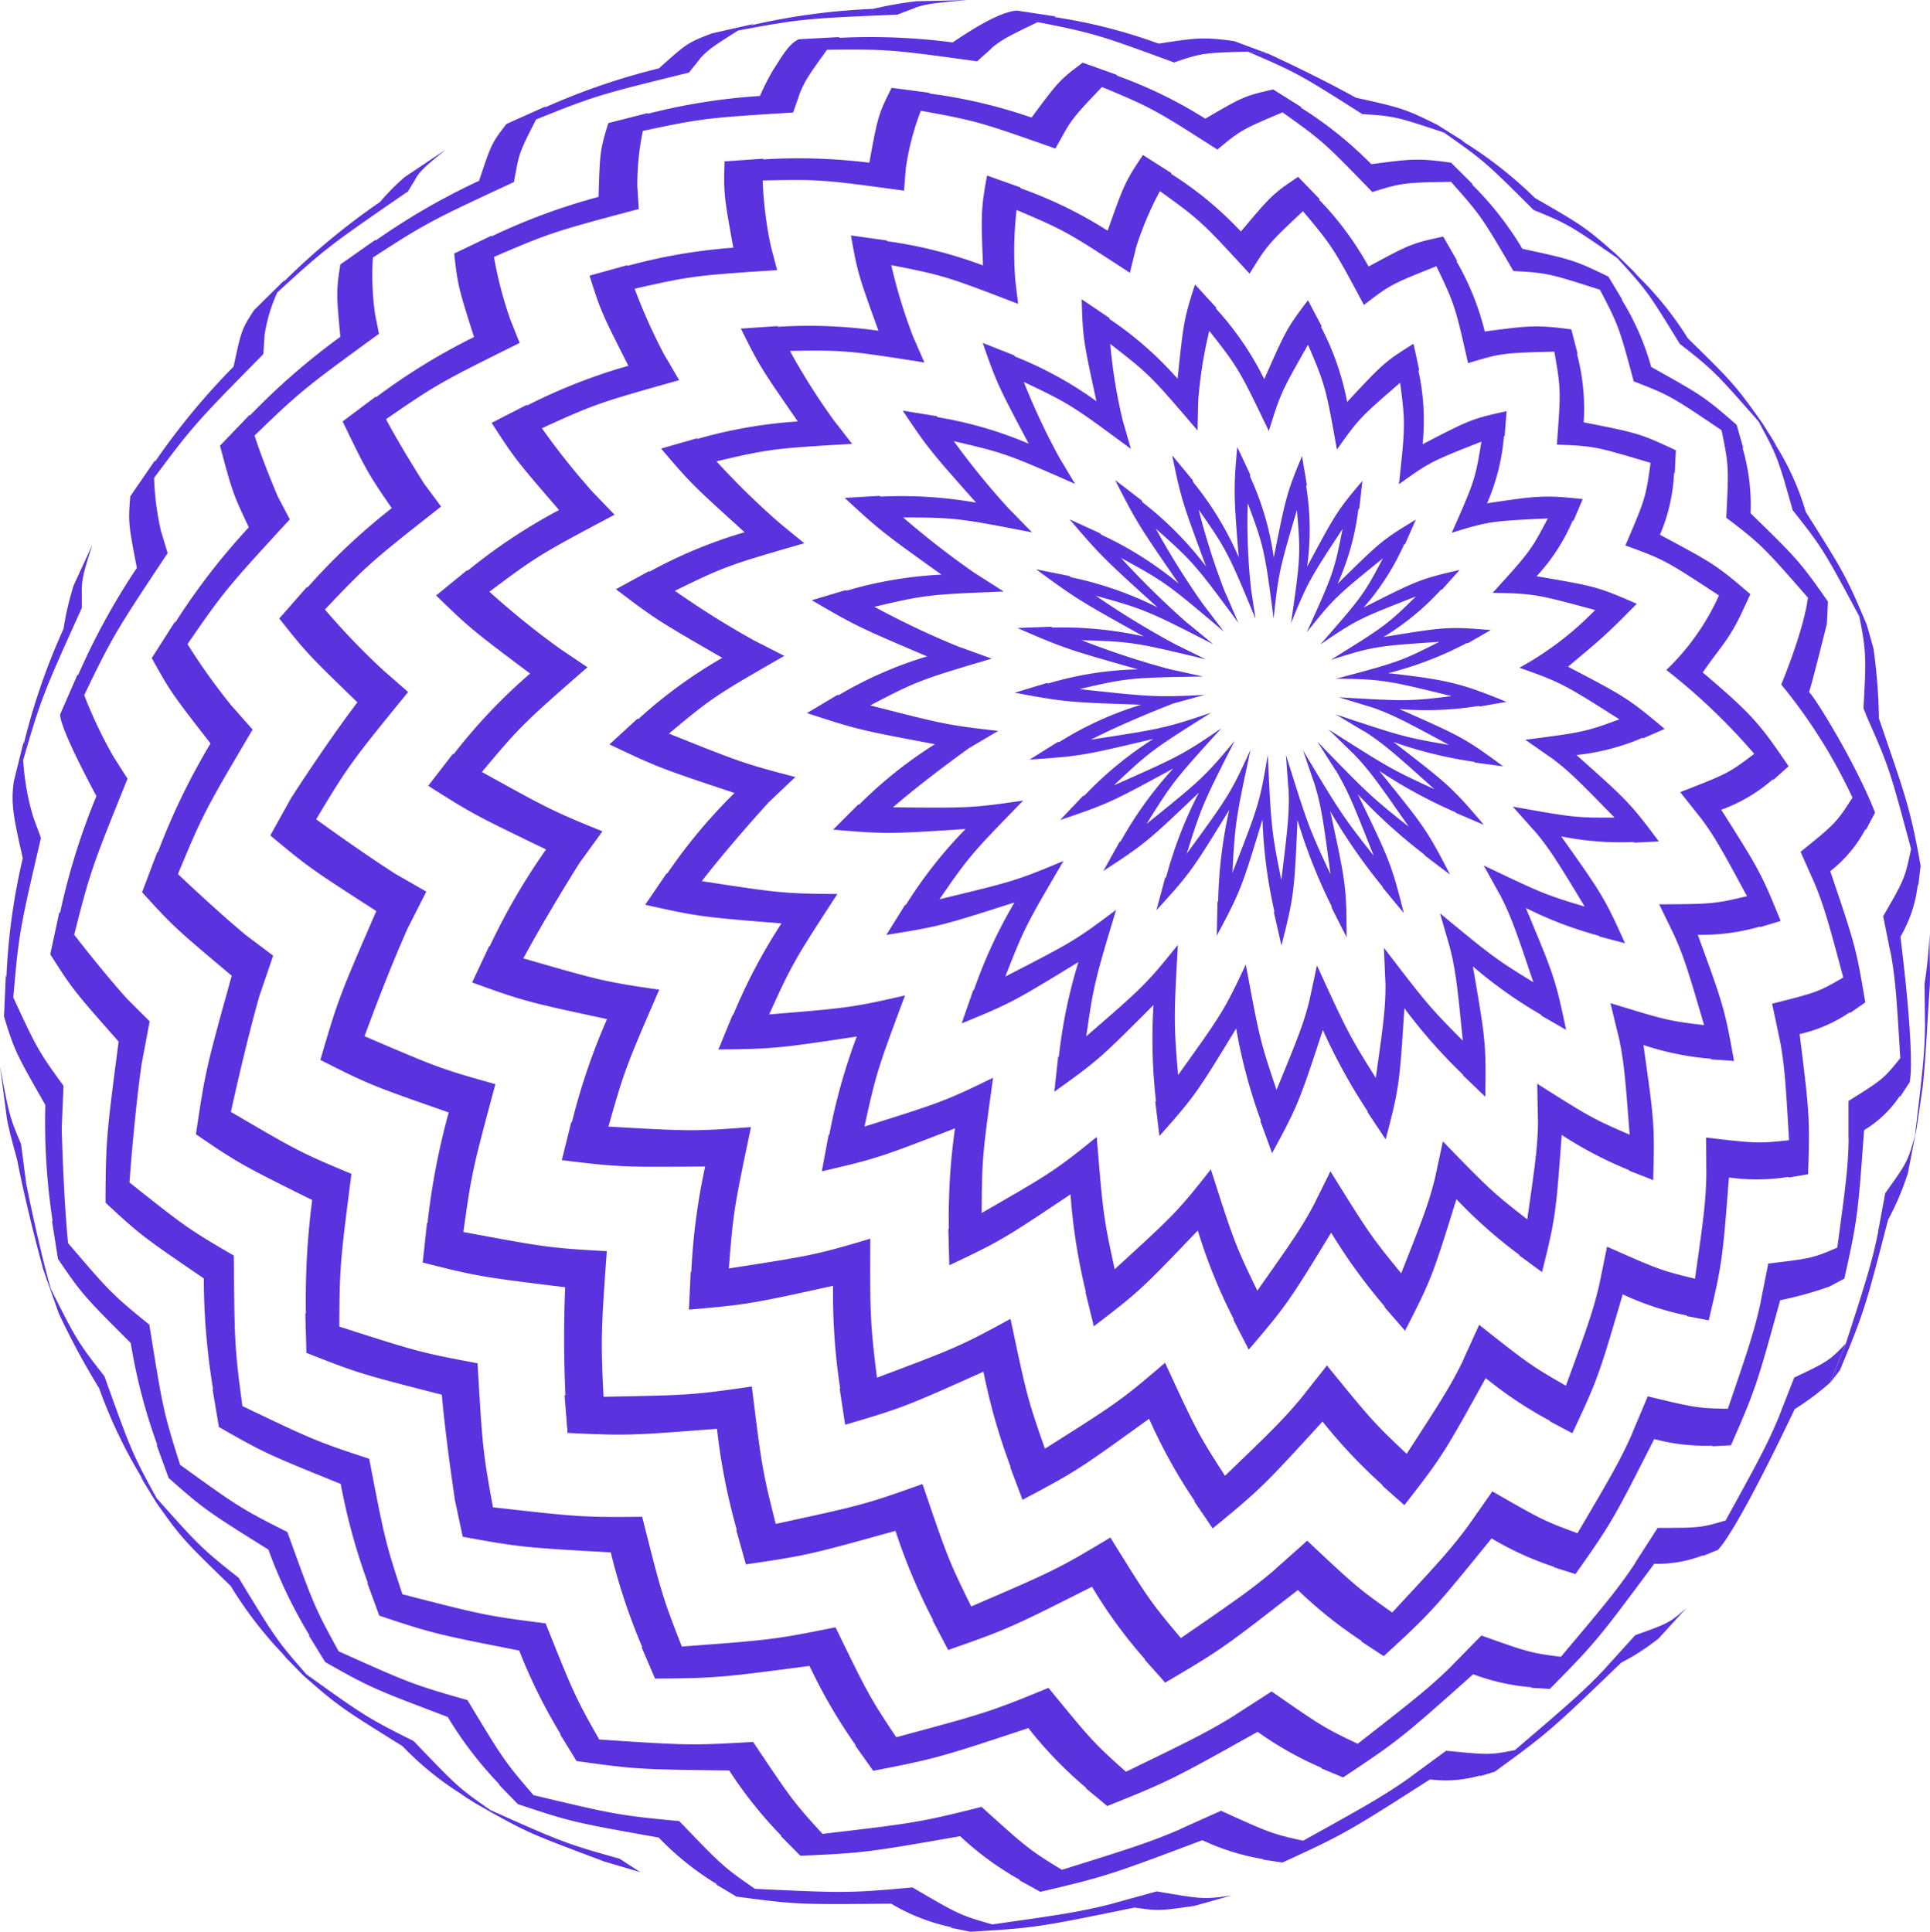 <svg xmlns="http://www.w3.org/2000/svg" width="215" height="215.236" viewBox="0 0 215 215.236">
    <defs>
        <style>
            .cls-1{fill:#5a32de}
        </style>
    </defs>
    <g id="그룹_367">
        <g id="그룹_234">
            <path id="패스_615" d="M827.388 1384.337l-.057.016.574 3.775c.022.083.022.157.037.24h.007c6.385-1.873 6.888-2.091 15.4-5.911a67.764 67.764 0 0 0 3.03 10.617l-.046.031 1.208 3.191c.042.143.1.284.146.428h.018v.005c5.966-3.151 6.427-3.487 14.1-9.027a58.978 58.978 0 0 0 5.073 9.163l-.046.037 1.811 2.66c.079.117.15.225.229.35l.007-.007.011.007c5.328-4.362 5.721-4.777 12.231-11.9a58.68 58.68 0 0 0 6.676 7.077l-.029.049 2.3 2.04c.053.051.11.089.161.148h.007c4.2-5.374 4.477-5.866 9.062-14.159a44.4 44.4 0 0 0 7.154 4.759l-.033.046 2.362 1.25a1.656 1.656 0 0 0 .168.088c2.849-6.027 3-6.57 5.613-15.468a31.7 31.7 0 0 0 7.156 2.356l-.018.068 2.17.415c.088.024.185.038.275.06 1.5-6.363 1.551-6.892 2.25-15.923a22.416 22.416 0 0 0 6.643-.064v.079l2.077-.359a.472.472 0 0 0 .1-.016c.21-6.374.135-6.888-.944-15.612a16.234 16.234 0 0 0 5.59-2.437l.031.081 1.612-1.116c.033-.016.048-.035.079-.053-1.012-6.1-1.178-6.579-3.9-14.626a14.642 14.642 0 0 0 3.927-4.695l.042.1.959-1.819a.445.445 0 0 1 .064-.1h-.011l.011-.009c-2.227-5.723-7.007-13.336-7.371-13.435.106.031 2.007-7.622 2.007-7.622l.108-2.349a.507.507 0 0 1 .007-.106h-.007v-.008c-3.107-4.471-3.531-4.878-8.615-9.841a22.586 22.586 0 0 0-.9-7.306l.1.084-.728-2.554a.278.278 0 0 1-.018-.057v-.011c-3.626-3.16-3.851-3.279-9.523-6.455a28.933 28.933 0 0 0-3.3-7.521l.1.062-1.535-2.547a.153.153 0 0 0-.031-.06c-3.8-1.842-4.111-1.914-9.589-3.1a35.749 35.749 0 0 0-5.642-7.2l.126.02-2.346-2.335a.263.263 0 0 0-.06-.066l-.018-.009c-3.637-.522-4.444-.421-8.89.163a43.02 43.02 0 0 0-7.858-6.308l.108-.024-3.107-1.95c-.013-.026-.046-.029-.06-.049-3.259.746-3.409.84-7.575 3.262a49.8 49.8 0 0 0-9.878-4.807l.071-.06-3.769-1.345-.06-.026h-.022c-2.605 1.956-2.717 2.111-5.69 6.115a57.306 57.306 0 0 0-11.4-2.682l.038-.075-4.051-.533c-.062-.007-.119-.018-.179-.02-1.491 2.967-1.53 3.169-2.486 8.339a63.743 63.743 0 0 0-11.828-.368l.011-.08-4.1.287c-.068 0-.128.009-.2.009l-.007.011c-.114 3.633-.044 3.974.975 9.614a61.115 61.115 0 0 0-11.8 2.023l-.026-.075-4.087 1.135-.1.024c1.24 3.965 1.412 4.305 4.325 10.046a62.494 62.494 0 0 0-11.272 4.422l-.046-.068-3.791 1.945a.593.593 0 0 0-.119.059c2.541 3.965 2.834 4.3 7.505 9.715a62.29 62.29 0 0 0-10.185 6.762l-.064-.057-3.18 2.6c-.093.073-.168.143-.258.212v.011c3.789 3.685 4.168 3.965 10.46 8.692a61.838 61.838 0 0 0-8.511 8.983l-.079-.05-2.647 3.43c-.029.042-.075.09-.108.132v.009c4.942 3.147 5.406 3.365 13.125 7.092a71.639 71.639 0 0 0-6.272 10.787l-.06-.022-1.826 3.888c-.033.055-.046.108-.079.161v.007c5.818 2.106 6.336 2.218 15.03 4.08a71.349 71.349 0 0 0-3.914 11.5h-.079l-.94 3.8c-.035.139-.064.269-.1.406v.011c6.325.781 6.881.781 15.961.706a70.8 70.8 0 0 0-1.541 11.726l-.068.009-.188 3.985c0 .075-.015.143-.015.22v.009c6.519-.558 7.064-.679 16.062-2.653a69.676 69.676 0 0 0 .792 11.446zm-9.951-29.12v-.009c-6.279.483-6.826.458-15.863-.057 1.775-6.3 2-6.814 5.657-15.255-6.136-.889-6.636-1.036-15.134-3.487 1.747-3.262 4.289-7.5 6.254-10.635l2.554-3.522c-5.566-2.256-6.16-2.583-13.427-6.61 4.3-5.154 4.728-5.525 11.759-11.675-.106-.066-.2-.128-.307-.2l-2.719-1.83a92.2 92.2 0 0 1-7.9-6.378c5.306-3.986 5.781-4.246 13.943-8.579-.064-.075-.139-.134-.2-.212l-2.179-2.258a79.636 79.636 0 0 1-5.714-7.168c5.975-2.732 6.506-2.885 15.29-5.355v-.009c-.088-.154-.181-.305-.267-.45l-1.3-2.223h-.015a63.5 63.5 0 0 1-3.381-7.507c6.332-1.442 6.879-1.477 15.877-2.079v-.011c-.046-.154-.075-.287-.121-.424l-.593-2.276a42.941 42.941 0 0 1-.9-7.271c6.411-.144 6.936-.071 15.745 1.133a.655.655 0 0 0 .018-.185l.188-2.318h-.002a29.307 29.307 0 0 1 1.672-6.4c6.243 1.13 6.729 1.3 15 4.214.051-.094.093-.17.137-.26l1.007-1.8c.865-1.469 1.63-2.276 4.036-4.8 5.573 2.309 6.12 2.658 12.857 6.971h.007c2.607-2.184 2.786-2.258 7.251-4.146 4.5 3.2 4.7 3.41 10 8.877 3.339-1.041 3.639-1.048 8.769-1.136 3.343 3.765 3.474 3.994 6.947 9.931v.005c3.813.207 4.139.322 9.646 2.088 2.089 4.007 2.15 4.232 3.756 10.191v.013c4.012 1.553 4.23 1.694 9.786 5.448.822 3.956.812 4.182.525 9.752h.007c3.884 2.957 4.184 3.286 9.091 8.9-.457 3.668-2.969 9.684-2.969 9.684a59.141 59.141 0 0 1 7.933 12.6c-1.8 2.81-1.948 2.929-5.771 6.031v.011c.031.073.06.145.088.223l1.447 3.244c1.083 2.613 1.6 4.508 3.213 10.529-2.8 1.63-3 1.676-7.933 2.924v.009c.018.092.047.176.064.264l.761 3.6h.007c.558 2.88.679 4.911 1.061 11.332-3.462.386-3.795.344-9.243-.293v.156l.027 3.919c-.046 3.035-.331 5.1-1.264 11.653-3.839-.928-4.17-1.081-9.8-3.571-.015.068-.029.139-.04.2l-.794 3.9v.006c-.688 3.019-1.422 5.031-3.745 11.386-3.919-2.245-4.241-2.5-9.666-6.784h-.007c-.049.121-.1.243-.156.364l-1.6 3.513.007.018c-1.376 2.854-2.558 4.678-6.321 10.48-3.73-3.526-4.027-3.888-8.879-9.85v.007l-.007-.007c-.09.121-.183.243-.273.357l-2.415 3.057v.009c-2.04 2.487-3.619 4.021-8.661 8.87-3.03-4.695-3.231-5.136-6.673-12.582h-.015c-4.916 4.219-5.392 4.519-13.371 9.563-1.961-5.591-2.066-6.094-3.831-14.459v-.009c-5.628 3.073-6.157 3.275-14.88 6.555-.776-6.135-.776-7.379-.746-15.482-6.1 1.817-6.647 1.9-15.755 3.313.489-6.371.611-6.9 2.455-15.714z" class="cls-1" transform="translate(-733.793 -1229.628)"/>
            <path id="패스_616" d="M823.16 1328.713l-.086.037-1.244 3.57a.354.354 0 0 1-.053.132h.013c5.529-2.26 5.937-2.518 13-6.828a56.973 56.973 0 0 0-2.175 10.511l-.081.057-.41 3.712c0 .055-.022.112-.022.163 4.87-3.465 5.225-3.815 11.053-9.662a60.889 60.889 0 0 0 .276 10.7l-.075.077.424 3.536c.018.1.018.2.029.293 3.978-4.483 4.238-4.9 8.557-11.991a59.7 59.7 0 0 0 2.739 10.248l-.04.075 1.2 3.29c.026.09.057.172.09.269h.015c2.876-5.3 3.044-5.772 5.65-13.718a64.867 64.867 0 0 0 4.991 9.073l-.015.082 1.934 2.909a.641.641 0 0 1 .086.126c1.53-5.791 1.552-6.292 2.084-14.611a60.137 60.137 0 0 0 6.539 7.416v.073l2.377 2.278a.911.911 0 0 1 .091.1v-.009h.007c.1-5.9.022-6.389-1.381-14.516a50.555 50.555 0 0 0 7.6 5.392l.013.083 2.541 1.46c.078.046.139.089.229.137v-.007c-1.186-5.679-1.372-6.12-4.484-13.576a43.279 43.279 0 0 0 8.147 3.1l.029.072 2.737.721c.05.018.086.024.135.038l-.007-.009.007.009c-2.314-5.15-2.591-5.525-7.108-11.909a33.549 33.549 0 0 0 8.076.633l.069.07 2.644-.137h.09c-3.246-4.351-3.588-4.643-9.181-9.631a25.4 25.4 0 0 0 7.371-1.921l.079.051 2.223-.971c.044-.024.09-.038.15-.07-4.062-3.418-4.446-3.617-10.76-6.925 1.949-1.668 3.374-2.735 5.829-5.17l1.729-1.736c.037-.036.058-.071.1-.1-4.32-1.906-4.706-1.972-11.161-3.072a21.494 21.494 0 0 0 4.021-6.2l.092.006.99-2.32a.2.2 0 0 1 .029-.073v-.011c-4.278-.476-5.132-.351-10.648.467a23.573 23.573 0 0 0 1.879-7.472l.079-.024.207-2.677a.177.177 0 0 1 .018-.088l-.018.011v-.011c-3.9.856-4.1.964-9.347 3.681a25.9 25.9 0 0 0-.465-8.206l.086-.057-.607-2.81c-.018-.046-.018-.084-.033-.115v-.009c-3.248 2.047-3.4 2.214-7.386 6.484a30.1 30.1 0 0 0-2.909-8.35l.066-.084-1.488-2.83a.425.425 0 0 1-.035-.064c-2.335 3.066-2.485 3.394-4.869 8.793a33.581 33.581 0 0 0-5.37-7.854l.031-.113-2.314-2.523c-.011-.022-.029-.046-.044-.069v.005l-.011-.005c-1.25 3.888-1.286 4.263-1.947 10.507a39.461 39.461 0 0 0-7.591-6.66l-.013-.115-2.924-1.974c-.046-.027-.09-.062-.139-.1v.009l-.015-.009c.123 4.373.214 4.763 1.645 11.358a41.827 41.827 0 0 0-9.091-4.987l-.044-.114-3.363-1.33c-.049-.022-.11-.038-.17-.071 1.553 4.488 1.754 4.867 5.117 11.232a44.315 44.315 0 0 0-10.16-2.955l-.057-.108-3.745-.607a.285.285 0 0 1-.071-.015c2.836 4.241 3.143 4.581 8.178 10.256a47.869 47.869 0 0 0-10.656-.673l-.086-.083-3.805.218a.575.575 0 0 0-.093.007c3.978 3.687 4.371 3.961 10.786 8.552a44.664 44.664 0 0 0-10.573 1.789l-.119-.059-3.555 1.06c-.071.022-.134.033-.209.049l.015.006h-.015c4.918 2.88 5.361 3.07 12.851 6.261a44.149 44.149 0 0 0-9.852 4.322l-.124-.035-3.288 1.96a.56.56 0 0 0-.108.068c5.608 1.85 6.1 1.938 14.242 3.467a48.182 48.182 0 0 0-8.438 6.735l-.106-.011-2.71 2.713c-.02.022-.057.049-.093.082 5.933.511 6.426.472 14.76-.068a50.1 50.1 0 0 0-6.643 8.449l-.1.015-1.947 3.123c-.046.068-.09.137-.135.2v.011c5.9-.933 6.371-1.087 14.275-3.613a54.041 54.041 0 0 0-4.508 9.732zm-3.849-10.09c3.337-4.846 3.678-5.192 9.333-11-5.655.84-6.153.84-14.507.752 2.437-2.115 5.857-4.717 8.48-6.6l3.24-1.91c-5.681-.635-6.321-.807-14.254-2.843 5.211-2.732 5.679-2.88 13.522-5.207a.636.636 0 0 1-.135-.055l-3.4-1.232-.011.011a94.627 94.627 0 0 1-9.516-4.5c5.707-1.348 6.193-1.374 14.386-1.7h.011a.349.349 0 0 1-.1-.068l-3.017-1.928h-.018a96.606 96.606 0 0 1-8.065-6.261c5.86.016 6.329.106 14.355 1.663-.075-.082-.135-.144-.214-.223l-2.294-2.345h-.007a85.743 85.743 0 0 1-6.189-7.589c5.646 1.3 6.1 1.486 13.512 4.761a1.8 1.8 0 0 0-.161-.262l-1.612-2.7a74.847 74.847 0 0 1-3.941-8.4c5.156 2.444 5.538 2.728 11.934 7.463-.011-.046-.031-.1-.046-.151l-.862-2.988a58.412 58.412 0 0 1-1.4-8.566c4.415 3.423 4.6 3.652 9.724 9.644h.007v-.229l.064-2.841h-.011a48.459 48.459 0 0 1 1.251-8.026c3.273 4.142 3.451 4.539 6.625 11.146v-.005l.015.005c1.29-4.215 1.475-4.522 4.356-9.6 1.943 4.524 2.014 4.929 3.222 11.682 2.455-3.48 2.638-3.626 7.04-7.447.6 4.53.562 4.911-.132 11.311 3.438-2.479 3.645-2.569 9.19-4.746-.69 4.215-.779 4.439-3.306 10.152 4.186-1.292 4.415-1.3 10.7-1.6-1.886 3.6-2.047 3.78-6.149 8.3 4.6.059 4.991.168 11.42 1.908a35.3 35.3 0 0 1-8.436 6.428c4.662 1.639 5.037 1.881 11.144 5.75-3.837 1.416-4.219 1.462-10.487 2.276v.007c.057.035.09.057.15.09l2.662 1.864h.018c2.033 1.5 3.259 2.755 7.112 6.711-4.34.026-4.742-.044-11.344-1.224.04.046.075.084.123.13l2.265 2.541h.015c1.7 2 2.651 3.562 5.617 8.466-4.452-1.336-4.839-1.519-11.248-4.58a.566.566 0 0 0 .042.081l1.74 3.149h.015c1.244 2.408 1.852 4.193 3.727 9.779-4.259-2.618-4.609-2.906-10.385-7.668a.139.139 0 0 1 .018.084l1.019 3.529.011.017c.693 2.675.886 4.578 1.482 10.551-3.758-3.786-4.049-4.159-8.793-10.354v.009-.009a1 1 0 0 1 .011.176l.152 3.612.015.013c.033 2.792-.229 4.695-1.081 10.7-2.98-4.753-3.189-5.194-6.544-12.513h-.011c-.007.055-.024.108-.038.174l-.761 3.538v.02c-.65 2.7-1.391 4.49-3.7 10.118-1.842-5.454-1.932-5.935-3.423-13.974-2.408 5.149-2.7 5.553-7.54 12.32-.514-5.809-.446-6.965-.027-14.476h-.018v-.007c-3.538 4.4-3.91 4.73-10.191 10.167.844-5.818.982-6.283 3.326-14.091-4.517 3.4-4.949 3.63-12.343 7.434 2.141-5.482 2.384-5.89 6.49-12.886-5.235 2.202-5.73 2.321-13.824 4.271z" class="cls-1" transform="translate(-714.656 -1218.43)"/>
            <path id="패스_617" d="M878.673 1242.9h.015c3.559.212 3.87.322 9.058 2.042 4.5 3.143 4.706 3.357 10.021 8.65h.016c3.774 1.535 4.089 1.747 9.274 5.333 3.348 3.65 3.484 3.875 7 9.607h.018c3.694 2.878 3.987 3.194 8.737 8.61 2.115 3.9 2.175 4.115 3.8 9.876v.009c3.326 4.2 3.478 4.484 7.419 11.825.8 3.886.765 4.806.472 10.246l.382.975c2.461 5.538 2.6 6.052 4.916 14.7-.686 3.3-.772 3.465-3.108 7.492v.005a1.3 1.3 0 0 0 .035.172l.776 3.84.015-.016c.547 3.026.679 5.128 1.08 11.815-1.859 2.316-1.991 2.409-5.771 4.775v4.226l.017-.009c-.046 3.164-.335 5.3-1.264 12.123-2.755 1.182-2.937 1.2-7.7 1.776v.009c0 .048-.015.1-.015.139l-.822 4.118.015-.011c-.686 3.173-1.39 5.266-3.666 11.92-3.385-.057-3.7-.128-8.927-1.387v.009a.68.68 0 0 0-.06.143l-1.661 3.941h.013c-1.336 3.028-2.479 4.975-6.116 11.155-3.745-1.359-4.067-1.55-9.5-4.665-.075.108-.135.2-.2.313l-2.388 3.4v.009c-1.994 2.722-3.562 4.409-8.557 9.779-3.857-2.726-4.168-3.019-9.47-8-.119.106-.229.2-.34.311l-3.123 2.779.007.007c-2.6 2.24-4.521 3.562-10.61 7.752-3.427-4.052-3.674-4.466-7.858-11.2-5.864 3.533-6.411 3.762-15.5 7.681-2.545-5.161-2.7-5.631-5.425-13.632h-.018v-.007c-6.314 2.269-6.879 2.388-16.338 4.44-1.5-5.957-1.564-6.477-2.662-15.3h-.015v-.009c-6.506.953-7.082.969-16.512 1.143l-4.334-.19.349 4.217c6.614.322 7.187.276 16.631-.459a70.076 70.076 0 0 0 2.208 11.259l-.064.011 1.012 3.6a2.446 2.446 0 0 0 .068.236c6.768-.982 7.329-1.138 16.662-3.736a65.27 65.27 0 0 0 4.188 9.946l-.049.026 1.522 2.906a3.708 3.708 0 0 1 .2.39l.018.005c6.618-2.312 7.157-2.574 16.013-7.046a53.532 53.532 0 0 0 5.912 8.09l-.044.031 2.027 2.267.238.295v-.009l.015.009c6.246-3.652 6.715-4.032 14.787-10.313a49.243 49.243 0 0 0 7.1 5.673l-.049.042 2.333 1.535c.064.036.122.068.187.112v-.005c5.295-4.852 5.674-5.317 12.009-13.113a34.495 34.495 0 0 0 6.991 3.18l-.033.04 2.241.712a.766.766 0 0 1 .143.053v-.005c4.062-5.749 4.331-6.278 8.773-15.047a22.138 22.138 0 0 0 6.471.73l-.029.073 1.9-.1h.214v-.015c2.77-6.318 2.92-6.872 5.478-16.154a40.975 40.975 0 0 0 5.472-1.522l1.669-.889h.007c1.471-6.61 1.519-7.168 2.2-16.543a12.5 12.5 0 0 0 3.99-3.824v.139l1.03-1.562c.018-.013.018-.029.033-.044h.009c.108-.413.6-3.079-1.014-16.258a14.693 14.693 0 0 0 1.936-5.868l.044.244.256-2.179a.345.345 0 0 0 .018-.062c-1.158-6.543-1.755-7.973-4.649-16.465a62.6 62.6 0 0 0-.607-7.779l-.728-2.574v-.02c-2.3-5.485-2.653-6.021-6.812-12.623a29.358 29.358 0 0 0-3.634-7.88l.439.6-1.583-2.534v-.007h-.011v-.005c-3.044-4.314-3.445-4.708-8.348-9.516a37.724 37.724 0 0 0-6.146-7.492l.6.507-2.336-2.283-.123-.113c-3.438-3.037-3.851-3.275-9.029-6.255a46.363 46.363 0 0 0-8.209-6.415l.457.221-3.129-1.963v-.005H887v-.009c-3.606-1.788-4.02-1.89-9.077-3.017-2.845-1.6-6.759-3.516-9.728-4.889l-2.3-.243c5.513 2.364 5.928 2.62 12.778 6.972z" class="cls-1" transform="translate(-726.91 -1230.185)"/>
            <path id="패스_618" d="M829.03 1303.93l-.15.1-1.751 3.147a.252.252 0 0 0-.046.073c4.706-3.059 5.037-3.383 10.641-8.722a47.234 47.234 0 0 0-3.637 9.377l-.126.132-.942 3.509c0 .018-.011.042-.011.068 3.78-4.128 4.023-4.524 8.1-11.162a50.45 50.45 0 0 0-1.231 10.117l-.079.147-.075 3.588v.146c2.666-4.964 2.8-5.41 5.088-12.941a54.561 54.561 0 0 0 1.315 10.213l-.04.159.794 3.491a.7.7 0 0 1 .029.17l.017-.009v.009c1.409-5.527 1.432-6 1.784-13.971a59.768 59.768 0 0 0 3.8 9.616v.148l1.632 3.236a.422.422 0 0 1 .029.084h.007c-.007-5.692-.113-6.164-1.819-14.057a63.536 63.536 0 0 0 5.814 8.4l.06.145 2.261 2.735c.022.018.022.038.044.06v-.007l.013.007c-1.4-5.527-1.614-5.965-5.119-13.219a61.431 61.431 0 0 0 7.4 6.7l.071.122 2.673 2.022a.667.667 0 0 1 .121.093l-.007-.011.007.011c-2.576-5.006-2.883-5.379-7.891-11.567a54.607 54.607 0 0 0 8.477 4.611l.112.1 2.988 1.277a.826.826 0 0 0 .084.037c-3.562-4.2-3.926-4.486-10.079-9.238a46.708 46.708 0 0 0 8.972 2.21l.135.091 3.059.41a.383.383 0 0 1 .053.018h.022c-4.274-3.156-4.686-3.343-11.556-6.387a36.854 36.854 0 0 0 8.8-.349l.154.059 2.845-.494c.038-.009.079-.009.121-.018-4.841-1.976-6.382-2.45-13.182-3.2a39.029 39.029 0 0 0 8.731-3.346h.161l2.437-1.4a.416.416 0 0 0 .075-.055c-4.735-.4-5.147-.337-11.925.774a29.027 29.027 0 0 0 6.4-5.264l.146-.046 1.89-2.117a.066.066 0 0 0 .029-.04c-4.4 1.006-4.757 1.191-10.685 4.19a27.9 27.9 0 0 0 4.506-7.013l.135-.1 1.158-2.638a.236.236 0 0 0 .033-.057c-3.749 2.267-3.939 2.452-8.727 7.159a28.806 28.806 0 0 0 2.309-8.268l.11-.143.337-2.966a.217.217 0 0 0 .015-.1c-2.83 3.337-3.013 3.685-6.167 9.576a30.125 30.125 0 0 0-.1-8.961l.071-.181-.532-3.162v-.04c-1.722 4.157-1.8 4.557-3.152 11.322a31.849 31.849 0 0 0-2.636-9.018l.018-.208-1.431-3.067c0-.018-.013-.033-.013-.053-.445 4.719-.371 5.728.165 12.322a35.7 35.7 0 0 0-5.083-8.387l-.046-.209-2.219-2.69a.349.349 0 0 0-.068-.08c.993 4.867 1.154 5.293 3.776 12.385a38.31 38.31 0 0 0-7.079-7.152l-.093-.209-2.847-2.184c-.037-.009-.044-.035-.079-.049h-.015c2.377 4.682 2.637 5.062 7.068 11.5a39.939 39.939 0 0 0-8.623-5.446l-.157-.17-3.334-1.524a.214.214 0 0 0-.053-.031c3.544 4.151 3.9 4.466 9.808 9.821a39.613 39.613 0 0 0-9.655-3.361l-.2-.143-3.608-.726-.062-.009c4.539 3.334 4.947 3.562 11.982 7.476a41.658 41.658 0 0 0-10.141-.992l-.21-.092-3.612.137h-.119c5.238 2.282 5.714 2.421 13.433 4.609a37.789 37.789 0 0 0-9.959 1.564l-.216-.034-3.491 1.059-.064.011c5.657 1.063 6.129 1.072 14.093 1.343a37.61 37.61 0 0 0-9.1 4.144l-.2.011-3.076 1.925a.156.156 0 0 1-.055.031c5.675-.373 6.133-.487 13.79-2.305a40.387 40.387 0 0 0-7.675 6.312l-.181.059-2.448 2.582c-.029.027-.051.055-.079.082 5.346-1.795 5.752-2.014 12.591-5.728a43.146 43.146 0 0 0-5.833 8.084zm-.776-6.212c4.007-3.791 4.385-4.038 10.831-8.1-5.092 1.731-5.571 1.8-13.389 3.01 2.68-1.386 6.407-2.96 9.227-4.051l3.443-.938c-5.438.274-6.078.21-13.936-.648 5.414-1.268 5.875-1.275 13.755-1.4a.087.087 0 0 0-.029-.007l-3.573-.789h-.042a92.807 92.807 0 0 1-9.889-3.253c5.626.161 6.1.267 13.879 2.139a.193.193 0 0 1-.046-.015l-3.321-1.63-.028-.015a93.128 93.128 0 0 1-8.888-5.429c5.458 1.508 5.9 1.729 13.091 5.412l-.015-.005.015.005a.459.459 0 0 1-.1-.082l-2.8-2.3-.026-.009a96.686 96.686 0 0 1-7.361-7.234c4.98 2.706 5.348 3.032 11.51 8.25a.861.861 0 0 1-.079-.084l-2.177-2.861-.031-.026a88.83 88.83 0 0 1-5.353-8.55c4.2 3.732 4.484 4.118 9.223 10.531l-.018-.022-1.429-3.306-.026-.027A77.856 77.856 0 0 1 837.7 1267c3.16 4.5 3.337 4.927 6.321 12.123v-.068l-.481-3.184a67.333 67.333 0 0 1-.37-9.591c1.841 4.931 1.9 5.372 2.882 12.848.545-5.114.653-5.511 2.591-12.083.439 5 .379 5.43-.659 12.619 1.892-4.638 2.1-4.967 5.743-10.517-.915 4.713-1.083 5.1-3.978 11.5v.007c3.063-3.84 3.259-4 8.48-8.235-2.159 4.089-2.34 4.292-6.986 9.615l.013-.007-.013.007c4.051-2.785 4.437-2.929 10.663-5.366-3.266 3.205-3.617 3.418-9.5 7.071v-.009.009c4.772-1.515 5.189-1.546 12.11-2.018-4.137 2.08-4.406 2.238-11.234 4.038l-.351.068c5.143.055 5.826.192 12.944 1.947-4.753.585-5.189.565-12.536.13l.033.015 3.352 1.019.061.009c2.419.818 3.974 1.658 8.8 4.263-4.931-.845-5.377-.988-12.606-3.4a.368.368 0 0 0 .049.031l3.07 1.844.06.011c2.219 1.429 3.577 2.653 7.8 6.444-4.783-2.192-5.174-2.444-11.8-6.663.013.011.013.016.013.016l2.653 2.593.046.027c1.87 1.932 2.94 3.473 6.239 8.215-4.281-3.4-4.605-3.74-10.184-9.483l.013.028 2 3.141.047.047c1.383 2.322 2.071 4.074 4.215 9.5-3.469-4.407-3.723-4.814-7.871-11.735 0 .014.015.035.015.051l1.189 3.482.029.057c.811 2.591 1.05 4.441 1.826 10.206-2.421-5.171-2.571-5.628-4.964-13.294v.031l.267 3.645.022.055c.121 2.662-.108 4.51-.807 10.222-1.112-5.564-1.134-6.036-1.509-13.984-.885 5.385-1.065 5.818-3.941 13.171.3-5.633.4-6.091 2.02-13.722-2.223 4.885-2.492 5.256-7.1 11.576 1.658-5.324 1.872-5.732 5.342-12.577-3.4 4.075-3.76 4.367-9.821 9.271 2.916-4.695 3.22-5.031 8.33-10.657-4.377 2.993-4.819 3.179-11.973 6.359z" class="cls-1" transform="translate(-704.17 -1210.214)"/>
            <path id="패스_619" d="M817.02 1351.407l-.079.016-.719 3.861a.629.629 0 0 1-.024.174v.009c6.146-1.425 6.64-1.615 14.829-4.79a69.818 69.818 0 0 0-.682 11.2l-.06.033.1 3.806c0 .077.011.146.011.217 5.738-2.711 6.177-3 13.5-7.9a65.611 65.611 0 0 0 1.707 10.864l-.042.038.836 3.4c.027.13.06.256.09.4 5.088-3.873 5.452-4.259 11.589-10.674a59.858 59.858 0 0 0 4.005 9.884l-.048.048 1.544 3c.055.109.108.219.176.335 4.2-4.909 4.492-5.368 9.177-13.028a62.651 62.651 0 0 0 5.957 8.217l-.033.057 2.155 2.475c.042.06.09.117.132.177v-.007l.015.007c2.926-5.677 3.094-6.189 5.725-14.655a54.348 54.348 0 0 0 6.982 6.182v.062l2.411 1.778a.651.651 0 0 1 .145.108v-.007c1.522-6.085 1.55-6.607 2.194-15.279a44.536 44.536 0 0 0 7.522 3.928v.057l2.388.931a2.225 2.225 0 0 0 .267.124v-.011h.011c.183-6.131.108-6.638-1.083-15.048a31.725 31.725 0 0 0 7.523 1.529l.016.07 2.435.166a.9.9 0 0 0 .117.016c-1.047-5.879-1.215-6.336-4.034-14.057a23.667 23.667 0 0 0 6.947-.928l.024.057 2.152-.644a.753.753 0 0 0 .108-.027v-.005c-2.163-5.335-2.406-5.73-6.621-12.394a17.823 17.823 0 0 0 5.738-3.379l.051.068 1.593-1.422c.05-.038.075-.069.124-.1v-.009c-3.187-4.676-3.915-5.648-9.565-10.449 1.789-2.622 2.913-3.61 4.294-6.555l.944-2.022a1.087 1.087 0 0 1 .057-.132v-.018c-3.787-3.258-4.137-3.445-10.063-6.614a19.713 19.713 0 0 0 1.57-6.892l.079.031.117-2.488c.011-.024.011-.046.022-.058h-.011v-.009c-4.027-1.879-4.256-1.927-10.273-3.116a23.954 23.954 0 0 0-.745-7.619h.073l-.681-2.647c-.011-.024-.013-.051-.031-.088-3.932-.523-4.682-.415-9.638.234a29.551 29.551 0 0 0-3.154-7.827l.086-.025-1.5-2.613a.4.4 0 0 1-.06-.11c-3.517.759-3.7.847-8.316 3.337a34.932 34.932 0 0 0-5.514-7.452l.071-.058-2.355-2.43c-.018-.018-.027-.042-.046-.053-2.863 1.921-3 2.082-6.376 6.094a39.4 39.4 0 0 0-7.781-6.431l.046-.077-3.108-1.971a.252.252 0 0 1-.06-.048h-.007c-1.987 2.968-2.109 3.282-3.935 8.435a47.306 47.306 0 0 0-9.708-4.733l.016-.084-3.555-1.263c-.064-.024-.117-.048-.176-.071v.009l-.007-.009c-.706 3.74-.668 4.578-.457 10.019a49.734 49.734 0 0 0-10.69-2.7l-.015-.08-3.785-.529c-.068-.009-.128-.018-.207-.033v.009h-.011c.73 4.135.851 4.5 3.063 10.611a54.727 54.727 0 0 0-11.2-.439l-.029-.082-3.963.273a.554.554 0 0 0-.121.009h-.011c2.069 4.188 2.313 4.528 6.34 10.346a52.747 52.747 0 0 0-11.184 1.948l-.057-.069-3.875 1.11c-.035.009-.075.022-.075.022l-.027.018c3.3 3.9 3.656 4.206 9.291 9.316a52.529 52.529 0 0 0-10.592 4.393l-.068-.053-3.427 1.875c-.077.04-.161.086-.243.135 4.413 3.359 4.837 3.6 11.845 7.642a52.772 52.772 0 0 0-9.351 6.823l-.093-.046-3 2.755c-.044.037-.075.072-.126.11 5.364 2.561 5.853 2.724 13.931 5.416a59.73 59.73 0 0 0-7.483 8.958l-.075-.015-2.287 3.358c-.047.049-.071.1-.108.143v.007c5.985 1.347 6.5 1.378 15.184 2.079a61.663 61.663 0 0 0-5.375 10.191h-.068l-1.436 3.506c-.049.114-.1.221-.157.346h.011v.005c6.232-.066 6.751-.139 15.413-1.442a64.858 64.858 0 0 0-3.063 10.957zm-6.7-13.42c2.587-5.7 2.861-6.133 7.6-13.418-6.007-.042-6.528-.119-15.1-1.431 2.117-2.75 5.143-6.25 7.479-8.815l2.942-2.788c-5.714-1.482-6.358-1.744-14.084-4.839 4.836-4.043 5.282-4.305 12.858-8.661-.075-.033-.15-.073-.225-.109l-3.138-1.6a99.149 99.149 0 0 1-8.833-5.538c5.6-2.746 6.092-2.891 14.417-5.3a1.774 1.774 0 0 0-.181-.141l-2.605-2.137a87.3 87.3 0 0 1-7-6.848c6.028-1.409 6.543-1.44 15.105-1.947h.011c-.1-.134-.2-.245-.293-.368l-1.787-2.309a72.563 72.563 0 0 1-4.85-7.677c6.111-.106 6.612-.026 14.988 1.288h-.015.015c-.06-.141-.122-.262-.183-.4l-1.083-2.477a59.067 59.067 0 0 1-2.432-7.97c5.906 1.151 6.363 1.33 14.125 4.314 0-.068-.011-.121-.011-.19l-.293-2.384a40.894 40.894 0 0 1 .139-7.887c5.421 2.291 5.833 2.562 12.622 7a2.044 2.044 0 0 0 .075-.3l.563-2.294-.016-.007a36.1 36.1 0 0 1 2.726-6.5c4.526 3.262 4.739 3.489 9.977 9.188l.015-.009v.009c1.994-3.236 2.148-3.383 5.939-6.952 3.312 3.928 3.5 4.292 6.79 10.441h.015c2.94-2.274 3.134-2.344 8.057-4.307 2.04 4.217 2.13 4.592 3.531 10.8 3.7-1.127 3.912-1.134 9.609-1.286.743 4.19.728 4.419.285 10.363 4.177.156 4.4.227 10.434 2.033-.521 3.86-.6 4.06-2.8 9.2v.006c4.32 1.559 4.552 1.712 10.423 5.566a26.564 26.564 0 0 1-5.86 8.3 68.228 68.228 0 0 1 9.79 9.344c-2.861 2.177-3.054 2.248-8.239 4.263v.011c.053.064.1.114.139.177l2.066 2.6h.009c1.581 2.095 2.463 3.71 5.218 8.808-3.623.874-3.97.874-9.774.911h-.018a2.329 2.329 0 0 1 .126.229l1.508 3.109c1.143 2.5 1.683 4.334 3.381 10.119-4.034-.479-4.4-.6-10.43-2.446a.549.549 0 0 0 .028.115l.869 3.606.018.011c.593 2.77.747 4.726 1.219 10.923-4.139-1.786-4.49-2.007-10.3-5.677a.778.778 0 0 0 .007.132l.073 3.8h.013c-.013 2.905-.293 4.894-1.2 11.182-3.914-3.052-4.219-3.363-9.4-8.687v.008l-.009-.008c-.022.1-.037.2-.055.295l-.772 3.6v.013c-.686 2.878-1.433 4.777-3.809 10.789-3.442-4.21-3.683-4.61-7.875-11.356h-.022c-.051.106-.093.212-.143.318l-1.645 3.3v.011c-1.385 2.642-2.587 4.331-6.338 9.66-2.5-5.152-2.646-5.626-5.172-13.5h-.018c-3.743 4.753-4.14 5.114-10.7 11.111-1.261-5.8-1.308-6.308-2-14.732v-.007c-4.687 3.791-5.148 4.056-12.818 8.475.026-6.093.1-6.592 1.27-15.069-5.41 2.637-5.915 2.792-14.329 5.438 1.325-6.036 1.5-6.526 4.516-14.606h-.011c-5.866 1.344-6.402 1.392-15.124 2.111z" class="cls-1" transform="translate(-724.64 -1224.961)"/>
            <path id="패스_620" d="M877.917 1289.64a47.082 47.082 0 0 1-.547 5.589v.061l.047 4.338.007-.066c-.015 3.319-.28 5.527-1.133 12.652-.8 2.865-.9 2.993-3.3 6.36a.633.633 0 0 0-.026.123l-.792 4.285.016-.015c-.671 3.291-1.354 5.462-3.59 12.372l-1.738 4.34 1.079-1.378c2.726-6.548 2.872-7.126 5.364-16.755a31.045 31.045 0 0 0 2.179-5.11l-.053.282.079-.37.975-5 .661-4.486c.315-2.776.494-6.508.666-9.3l.15-2.194.015-1.134z" class="cls-1" transform="translate(-662.976 -1185.631)"/>
            <path id="패스_621" d="M935.039 1407.444h-.018a.033.033 0 0 1-.013.024l-3.22 3.553.022-.007c-2.459 2.629-4.3 4.2-10.171 9.219-2.755.549-2.947.538-7.661.071l-.011.009a1.8 1.8 0 0 0-.154.114l-3.795 2.785.013.005c-2.977 2.109-5.125 3.308-11.98 7.108-3.493-.757-3.8-.906-9.153-3.332h-.013c-.093.048-.2.1-.291.137l-4.259 1.912.011.011c-3.375 1.456-5.728 2.192-13.168 4.519-3.659-2.232-3.959-2.5-8.945-7.007l-.009-.005c-6.987 1.753-7.606 1.817-17.718 3.008-3.3-3.615-3.542-3.987-7.726-10.238h-.015v-.009c-6.885.412-7.461.373-17.131-.269-2.712-4.786-2.894-5.251-5.968-12.932l-.016-.011c-6.53-.827-7.066-.953-15.941-3.239-1.894-5.75-2-6.274-3.7-15.094l-.011-.009c-5.928-1.945-6.393-2.167-14.117-5.866-.873-6.523-.873-7.1-.959-16.77-5.061-2.94-5.425-3.227-11.62-8.14.293-3.97.789-9.258 1.35-13.2l.9-4.752-2.519-2.516c-1.852-2.058-4.188-4.938-5.89-7.139 1.8-7.1 2.027-7.681 5.943-17.383a1.045 1.045 0 0 0-.139-.21l-1.447-2.28a49.848 49.848 0 0 1-3.24-6.821c3.18-6.6 3.518-7.124 9.291-15.819v-.009l-.049-.165-.648-2.157-.007.011a30.034 30.034 0 0 1-.8-6.069c4.391-5.895 4.834-6.343 12.163-13.782 0-.088.018-.155.018-.236l.121-1.762-.018.015a17.792 17.792 0 0 1 1.438-4.893c5.441-4.984 5.957-5.339 14.578-11.27a.969.969 0 0 1 .047-.09l.853-1.411-.039.024c.648-.977 1.286-1.5 3.341-3.18l-4.585 3.072a24.629 24.629 0 0 0-2.741 2.767 77.174 77.174 0 0 0-10.762 8.926l.17-.276-3.462 3.421a.029.029 0 0 1-.011.022c-1.372 2.109-1.4 2.261-2.256 6.257a77.441 77.441 0 0 0-8.755 10.6v-.157l-2.741 3.988-.015.024c-.241 2.92-.181 3.2.734 7.973a76.94 76.94 0 0 0-6.565 11.984l-.037-.115-1.875 4.29a1.084 1.084 0 0 0-.049.134v.009l-.018.006c-.026.642.64 2.75 4.038 9.12a75.41 75.41 0 0 0-4.052 13.021l-.075-.1-.994 4.6c0 .042-.011.077-.011.108v.009c2.47 3.886 2.658 4.1 7.607 9.715-1.339 10.271-1.429 10.882-1.46 17.947h.007c3.88 3.625 4.29 3.893 10.941 8.436a76.782 76.782 0 0 0 1.039 12.377l-.064-.044.657 3.916.044.284v.013c5.039 2.893 5.525 3.092 13.579 6.354a68.437 68.437 0 0 0 3.026 11.033l-.071-.022 1.279 3.5a.88.88 0 0 0 .064.154v.009c5.954 1.989 6.5 2.1 15.588 3.892a60.106 60.106 0 0 0 4.627 9.336l-.075-.009 1.751 2.843a1.363 1.363 0 0 0 .079.137c6.636.933 7.22.94 17.006 1.05a47.308 47.308 0 0 0 5.829 7.295l-.071.015 1.961 1.98a2.1 2.1 0 0 1 .2.212h.011c7.082-.3 7.686-.413 17.8-2.177a33.869 33.869 0 0 0 6.671 4.874l-.093.02 2.188 1.211c.057.027.1.061.159.093h.007c7.3-1.709 7.909-1.937 18.051-5.756a25.682 25.682 0 0 0 6.806 2.117l-.106.042 2.144.32c.015.007.031.007.053.016h.011c6.872-3.143 7.423-3.493 16.452-9.265a13.78 13.78 0 0 0 5.654-.458l-.165.123 1.676-.51h.026c6.04-4.384 6.49-4.827 14.119-12.172a24.649 24.649 0 0 0 4.155-2.691l3.1-3.39c-1.875 1.656-2.022 1.711-5.721 3.035z" class="cls-1" transform="translate(-752.88 -1225.24)"/>
            <path id="패스_622" d="M948.134 1386.274v.005c-.018.024-.018.048-.037.075l-1.639 4.184.011-.009c-1.308 3.162-2.42 5.193-5.983 11.666-2.726.822-2.909.822-7.569.834v.005h-.017c-.015.033-.048.077-.071.121l-2.442 3.793.018.011c-1.921 2.889-3.443 4.693-8.272 10.429-3.377-.421-3.689-.534-8.852-2.367h-.007c-.079.086-.154.15-.229.234l-3.1 3.156.015.006c-2.538 2.475-4.435 3.956-10.464 8.661-3.793-1.8-4.117-2.033-9.58-5.822h-.016c-.134.073-.243.159-.366.236l-3.731 2.4.011.005c-3.052 1.894-5.238 2.953-12.132 6.3-3.641-3.244-3.912-3.582-8.632-9.347-6.579 2.711-7.165 2.867-16.964 5.5-3-4.506-3.209-4.947-6.76-12.24l-.011-.009c-6.748 1.369-7.329 1.418-17.11 2.146-2.157-5.5-2.287-6.007-4.42-14.461h-.02c-6.669.073-7.232 0-16.6-1.056-1.144-6.257-1.171-6.808-1.718-16.036v-.011c-6.332-1.18-6.837-1.335-15.4-4.087.035-6.753.11-7.331 1.35-17h.003l.007-.013c-5.672-2.358-6.115-2.618-13.437-6.9.854-3.892 2.077-9.062 3.167-12.891l1.54-4.524-3.044-2.289c-2.349-1.958-5.353-4.7-7.562-6.8 2.786-6.727 3.1-7.258 8.315-16.1l-.011-.011h.011c-.089-.1-.165-.176-.247-.271l-1.941-2.2h-.016a69.211 69.211 0 0 1-5.046-7.037c4.095-5.948 4.506-6.4 11.395-13.9v-.007l-1.321-2.508c-.862-2.016-1.934-4.737-2.605-6.824 5.174-5 5.661-5.357 13.854-11.334l.007-.005c-.035-.148-.057-.282-.082-.417l-.335-1.67a30.628 30.628 0 0 1-.258-6.409c6.014-3.9 6.564-4.157 15.712-8.414v-.007c.015-.084.027-.163.046-.252l.333-1.76c.307-1.451.717-2.258 2.089-4.951 6.64-2.675 7.232-2.81 17.01-5.218h.015c.015-.024.033-.042.048-.068l1.143-1.422h-.026c.922-1.06 1.7-1.544 4.3-3.2 7.066-1.319 7.677-1.346 17.767-1.775h.007a.45.45 0 0 1 .086-.037l1.89-.715h-.079c1.387-.472 2.437-.565 5.878-.865l-5.7.13a41.8 41.8 0 0 0-4.792.849 73.475 73.475 0 0 0-13.68 1.852l.434-.185-4.672 1.052h-.011l-.007.005c-2.741 1.039-2.854 1.145-5.935 3.906a74.321 74.321 0 0 0-12.694 4.355l.1-.126-4.278 1.912a.5.5 0 0 1-.082.037v.006h-.011c-1.658 2.126-1.718 2.289-3.057 6.336a74.975 74.975 0 0 0-11.558 6.682l.015-.112-3.839 2.7a.192.192 0 0 1-.06.046v.005h-.015c-.489 2.951-.424 3.627 0 8.065a76.3 76.3 0 0 0-10.076 8.771l-.018-.093-3.242 3.374-.068.069-.011.007c1.326 4.965 1.431 5.362 3.216 9.1a74.014 74.014 0 0 0-8.193 10.608l-.044-.079-2.437 3.822c-.049.068-.093.135-.139.205v.014c2.1 3.793 2.347 4.117 6.546 9.51a75.456 75.456 0 0 0-5.868 12.126l-.049-.064-1.648 4.36a1.016 1.016 0 0 0-.064.141v.009c3.505 3.857 3.749 4.058 9.991 9.311-2.774 9.979-2.944 10.568-3.985 17.658v.007c4.783 3.266 5.247 3.5 12.948 7.324a85.882 85.882 0 0 0-.7 12.639l-.064-.022.11 4.023v.375h.007v.007c5.763 2.283 6.283 2.415 15.087 4.666.315 3.544.94 8.262 1.473 11.8l.86 4.027c6.444 1.182 7.013 1.211 16.488 1.744a68.135 68.135 0 0 0 3.513 10.56h-.079l1.413 3.3a2 2 0 0 1 .079.2c6.857-.046 7.45-.126 17.217-1.412a58.513 58.513 0 0 0 5.152 8.85l-.064.009 1.784 2.512c.079.108.135.2.218.313h.011c7.007-1.356 7.582-1.546 17.281-4.755a44.952 44.952 0 0 0 6.449 6.667l-.053.031 2.13 1.769c.079.071.154.139.247.216l.015-.011v.011c6.91-2.765 7.461-3.074 16.748-8.268a38.139 38.139 0 0 0 7.139 4.021l-.06.044 2.283.95c.055.024.1.046.154.069 6.2-4.113 6.673-4.526 14.5-11.5a23.593 23.593 0 0 0 6.486 1.449l-.06.059 2.011.119a.336.336 0 0 0 .1.009c5.132-5.2 5.5-5.692 11.627-13.945a14 14 0 0 0 5.469-.957l-.071.1 1.568-.639a.314.314 0 0 0 .09-.029l.018-.009c.322-.287 2.25-2.406 8.572-15.691a30.211 30.211 0 0 0 3.959-2.971l1.738-4.34c-1.872 1.941-2.03 2.021-5.738 3.787z" class="cls-1" transform="translate(-748.25 -1232.792)"/>
            <path id="패스_623" d="M884.082 1416h-.013c-.062.026-.123.033-.2.058l-4.631 1.277h.029c-3.6.938-6.069 1.288-13.5 2.344-3.581-1.014-3.782-1.127-8.9-4.12h-.011c-7.079.657-7.875.62-17.537.157-3.52-2.446-3.613-2.538-8.427-7.542h-.015v-.009c-6.671-.615-7.382-.781-16.216-2.88-3.209-3.721-3.377-3.983-7.36-10.59h-.001v-.007c-6.054-1.709-6.68-1.991-14.355-5.437-2.677-4.883-2.79-5.2-5.707-13.278v-.011c-5.214-2.618-5.714-2.989-11.956-7.492-1.866-5.91-1.927-6.277-3.423-15.6v-.011c-4.16-3.359-4.525-3.795-9.057-9.086-.375-3.822-.6-8.943-.706-12.787l.2-4.742c-2.852-3.906-3.044-4.354-5.593-9.832.606-7.119.734-7.723 3.077-17.762v-.009c-.015-.046-.029-.088-.042-.135l-.823-2.234a28.108 28.108 0 0 1-1.111-6.327c2.009-6.91 2.25-7.474 6.528-16.94v-2.02l-.011.024c.044-1.453.318-2.318 1.184-5.041l-2.084 4.534a33.169 33.169 0 0 0-1.125 4.828 73.154 73.154 0 0 0-4.446 12.9l.015-.358-1.114 4.493v.038c-.348 2.5.031 4.131 1.008 8.48a71.091 71.091 0 0 0-1.822 13.241l-.066-.2-.2 4.559v.055c1.193 3.86 1.323 4.086 4.6 9.841a72.43 72.43 0 0 0 .821 12.974l-.093-.139.672 4.254c.007.027.007.05.015.073 2.662 3.926 2.969 4.232 8.1 9.362a62.216 62.216 0 0 0 2.977 11.4l-.112-.088 1.308 3.586c.018.04.033.084.048.126v.009c3.941 3.487 4.338 3.747 11.117 7.988a53.312 53.312 0 0 0 4.594 9.582l-.121-.068 1.811 2.948a.508.508 0 0 0 .048.068c5.048 2.858 5.374 2.978 13.651 6.118a41.963 41.963 0 0 0 5.763 7.516l-.121-.041 2.108 2.176c.018.013.031.036.057.057 5.968 1.99 6.347 2.058 15.694 3.725a31.678 31.678 0 0 0 6.5 5.205l-.176-.02 2.219 1.323c.033.027.057.04.09.068h.018c6.7.893 7.093.887 17.238.786a21.742 21.742 0 0 0 6.813 2.644l-.256.025 2.223.448c.035 0 .046.013.046.013h.031c7.22-.434 7.644-.52 18.239-2.693 2.62.364 2.834.375 6.7-.194l4.128-1.155c-3.099.445-3.203.417-8.339-.455z" class="cls-1" transform="translate(-755.222 -1205.266)"/>
            <path id="패스_624" d="M835.225 1236.478l.086-.09-4.431.234-.121.009c-1.191.538-2.058 2.229-2.788 3.31a26.2 26.2 0 0 0-1.541 3.01 67.367 67.367 0 0 0-12.5 1.987l.033-.092-4.31 1.1a.834.834 0 0 1-.114.029v.011c-.915 2.967-.933 3.174-1.087 8.206a69.419 69.419 0 0 0-11.927 4.408l-.007-.082-4.031 1.934a.709.709 0 0 0-.115.046v.005c.39 3.559.49 3.882 2.208 9.307a69.406 69.406 0 0 0-10.91 6.707l-.027-.078-3.6 2.7-.1.079c2.605 5.381 2.82 5.823 5.478 9.657a70.291 70.291 0 0 0-9.4 8.848l-.055-.066-2.887 3.293c-.064.073-.124.13-.185.2v.011h-.015c3.03 3.844 3.348 4.157 8.709 9.349-2.366 3.112-5.3 7.43-7.412 10.709l-2.287 4.122v.005c4.32 3.6 4.6 3.776 11.806 8.422-4.009 9.234-4.252 9.783-6.232 16.585 5.417 2.755 5.92 2.927 14.3 5.855a78.546 78.546 0 0 0-2.362 12.322l-.06-.022-.428 3.989a2.524 2.524 0 0 1-.062.421h.018v.009c6.186 1.575 6.74 1.63 15.863 2.754a139.107 139.107 0 0 0 .289 16.238l3.985-4.027c-.326-6.446-.247-7.749.364-16.229h-.007c-6.442-.36-6.974-.463-15.969-2.135.922-6.676 1.08-7.223 3.566-16.474-6.021-1.676-6.508-1.881-14.577-5.339 1.33-3.648 3.213-8.467 4.8-12.015l2.08-4.1-3.441-1.974c-2.7-1.731-6.224-4.188-8.826-6.083 3.622-6.058 4-6.523 10.244-14.183-.092-.075-.167-.146-.26-.227l-2.419-2.106a80.156 80.156 0 0 1-6.594-6.857c4.8-5.059 5.26-5.428 12.943-11.47l-1.89-2.554c-1.336-2.111-3.076-4.973-4.245-7.179 5.692-3.939 6.228-4.193 14.888-8.5l.011-.009c-.069-.148-.133-.287-.19-.428l-.851-2.139a43.99 43.99 0 0 1-1.833-7.007c6.307-2.721 6.857-2.865 16.128-5.337v-.007h.013a3.375 3.375 0 0 1-.031-.359l-.135-2.06h-.007a29.8 29.8 0 0 1 .618-6.277c6.667-1.418 7.236-1.458 16.734-2.047v-.009h.007a.527.527 0 0 1 .05-.132l.666-1.91h-.007c.563-1.47 1.143-2.273 3.066-4.944 6.791-.081 7.346 0 16.73 1.29v-.007h.015c.042-.051.093-.089.146-.146l1.444-1.293h-.037c1.195-1.008 2.113-1.451 5.174-2.924 6.365 1.253 7.037 1.5 15.18 4.492l.011.007c3.081-1.067 3.374-1.074 8.2-1.211l2.3.243-3.809-1.414c-3.483-.479-4.23-.36-8.414.282a58.8 58.8 0 0 0-11.622-2.96l.187-.064-4.31-.653-.031-.007c-2.04.145-5.256 2.274-7.172 3.548a70.337 70.337 0 0 0-12.669-.507z" class="cls-1" transform="translate(-741.773 -1232.259)"/>
            <path id="패스_625" d="M824.433 1386.023c-6.063-1.685-6.685-1.979-14.375-5.41-3.577-2.508-3.67-2.6-8.541-7.684l-.007-.005c-5.2-2.6-5.718-2.969-11.96-7.447-3.3-3.787-3.379-3.919-7.536-10.741v-.007c-4.17-3.288-4.539-3.709-9.152-8.881-2.723-4.987-2.845-5.308-5.8-13.563v-.011c-2.955-3.751-3.2-4.2-5.979-9.735-.979-3.463-2.018-8.152-2.733-11.684l-.578-4.45c-1.308-3.1-1.323-3.213-2.347-8.691l.754 5.754c.243 1.447.8 3.328 1.169 4.746.694 3.6 1.846 8.33 2.832 11.92l-.075-.205.123.41 1.7 4.812.073.177a83.035 83.035 0 0 0 4.459 8.266 55.4 55.4 0 0 0 4.953 10.306l-.412-.549 1.884 3.072.018.013v.007c2.728 3.855 3.028 4.148 8.224 9.2a44.378 44.378 0 0 0 6.224 8l-.457-.4 2.219 2.267.007.009v.009c3.959 3.484 4.365 3.736 11.146 7.961a34.208 34.208 0 0 0 7.079 5.657l-.64-.347 1.658 1.039.007.009h.011l1.868 1.074c4.138 2.267 4.3 2.338 12.518 5.428l3.985 1.177-2.309-1.5z" class="cls-1" transform="translate(-755.424 -1178.933)"/>
        </g>
    </g>
</svg>
